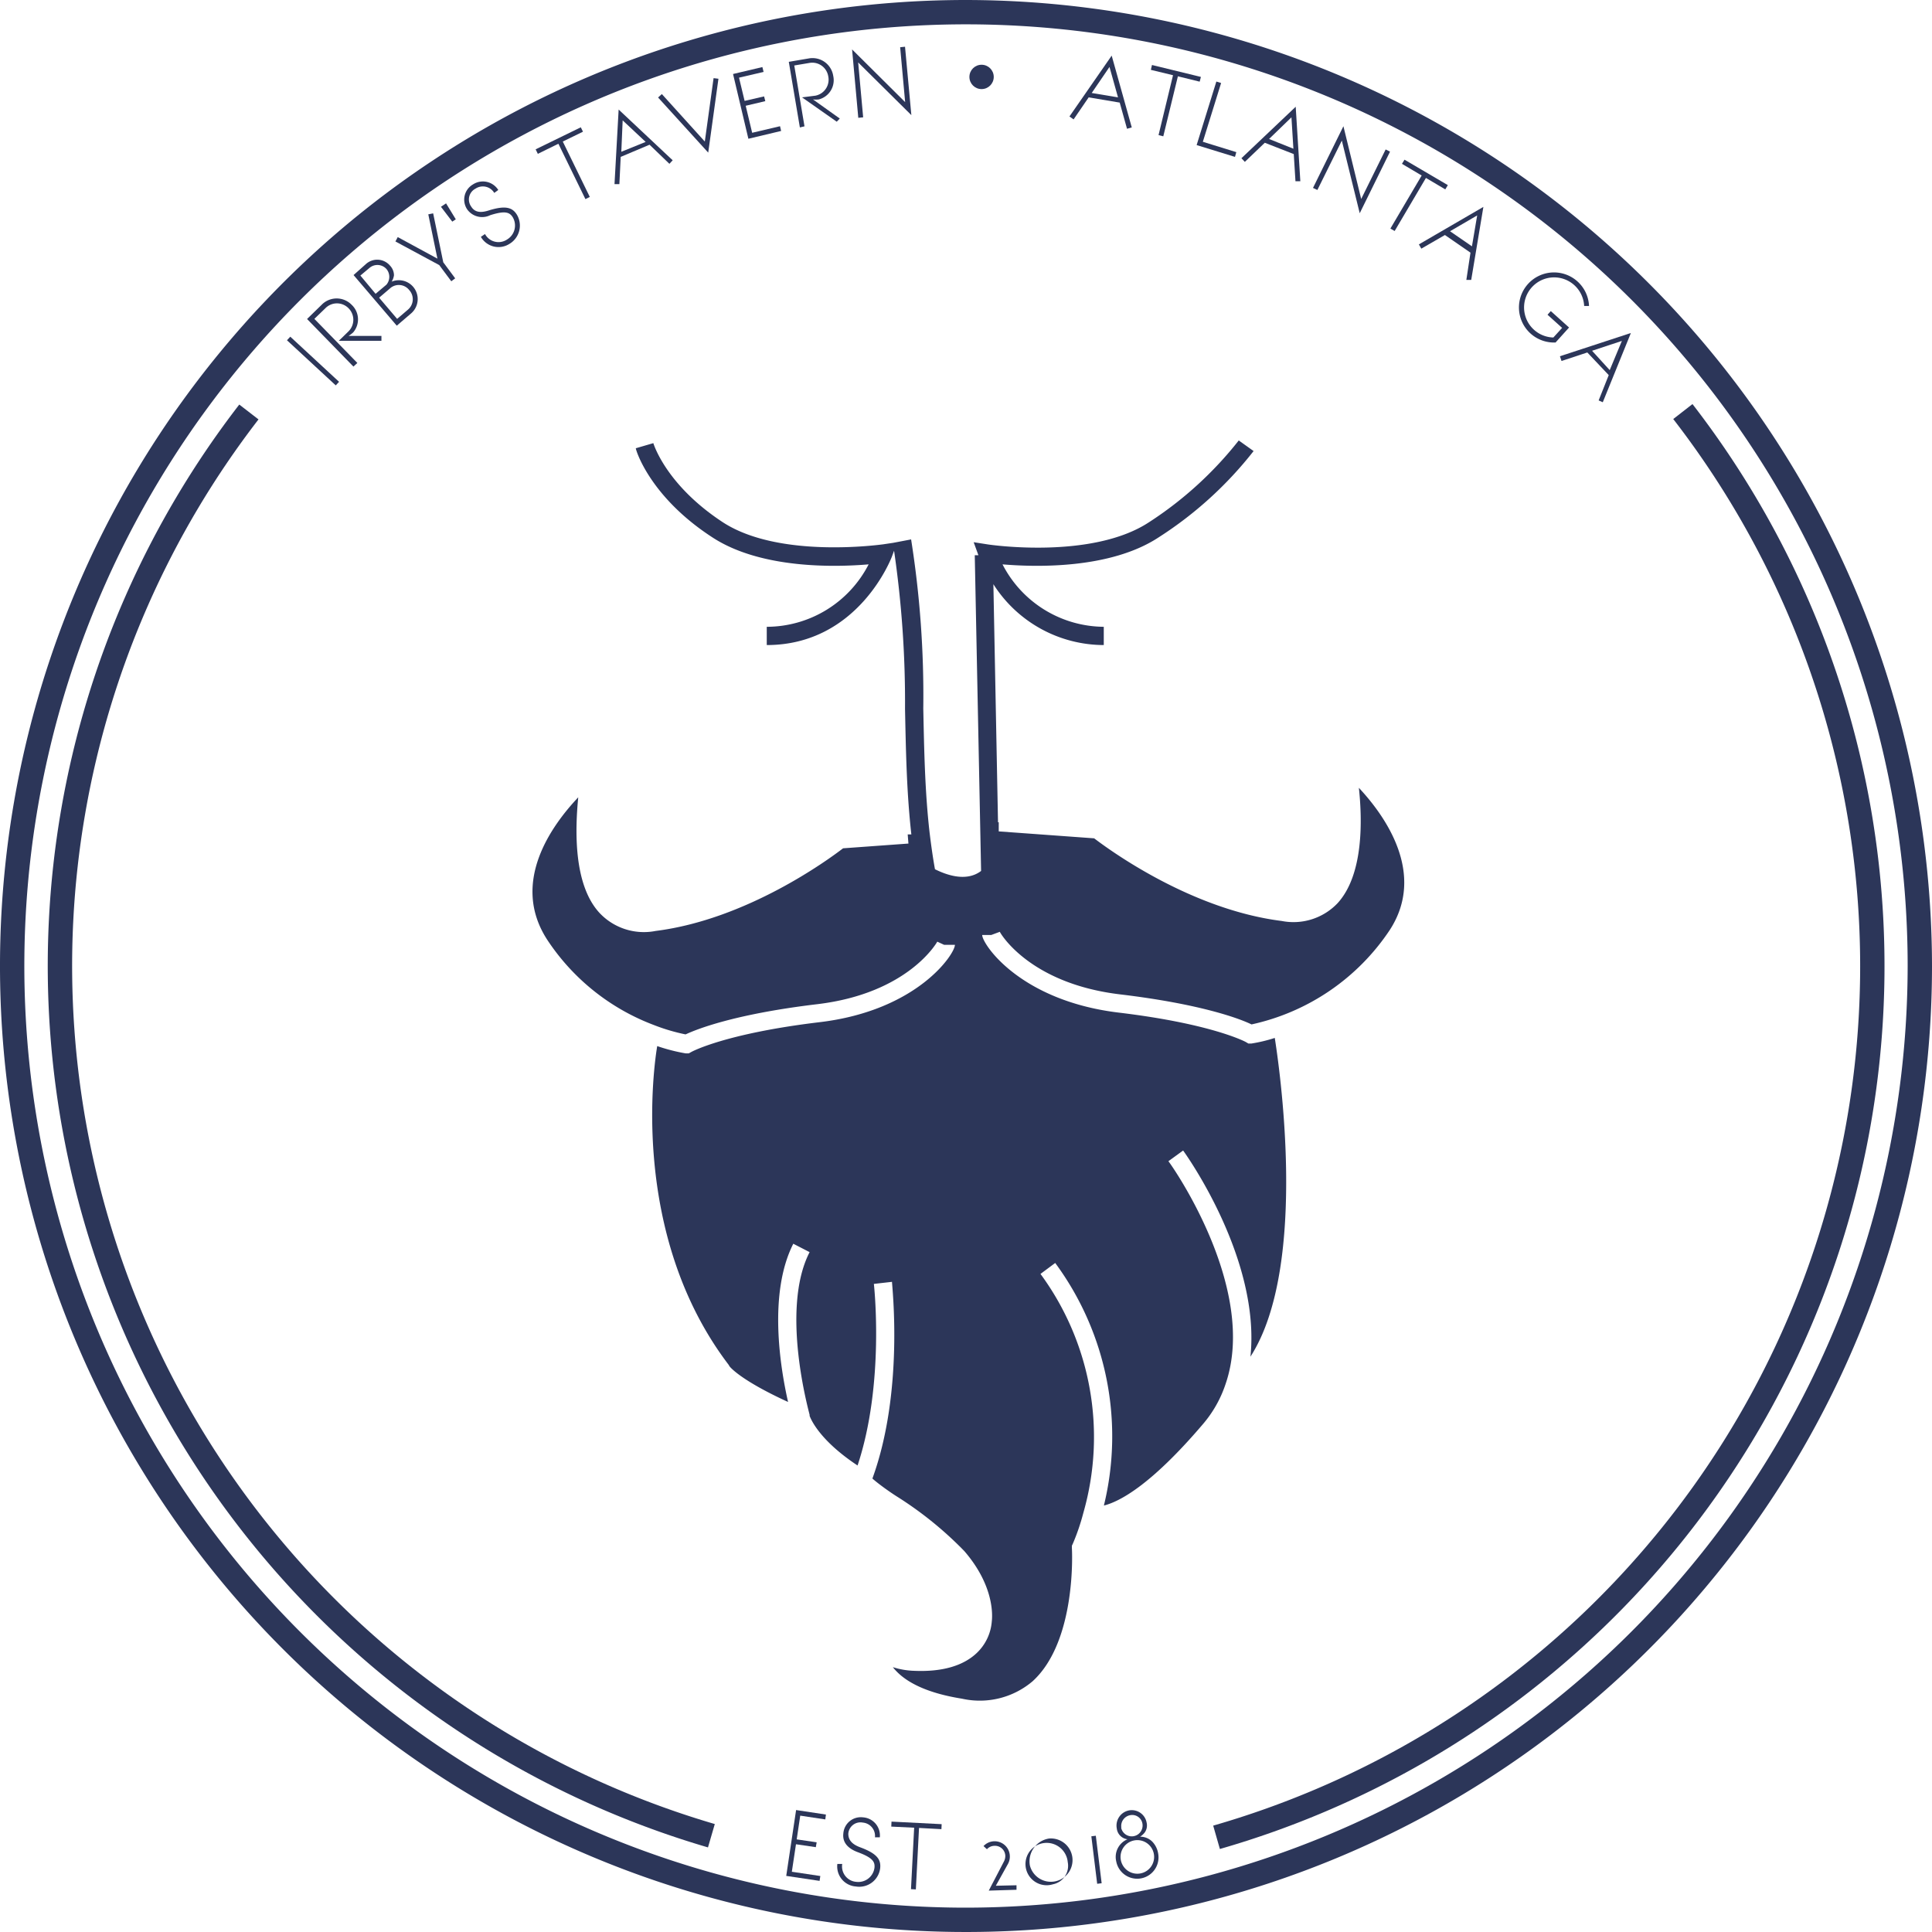 <svg viewBox="0 0 158.74 158.74" xmlns="http://www.w3.org/2000/svg"><g fill="#2c3659"><path d="m96 95.41 1.21-.88c.29.4 6.37 8.94 5.53 16.94 4.87-7.55 2.28-24.39 2-26.19a12.45 12.45 0 0 1 -1.92.46h-.25l-.22-.13s-2.76-1.5-10.51-2.42c-8.07-1-11.14-5.63-11.14-6.37h.75l.7-.26c0 .05 2.37 4.24 9.87 5.14 6.87.82 10 2.07 10.81 2.47a18.33 18.33 0 0 0 11.36-7.76c3-4.62-.37-9.36-2.54-11.68.29 2.69.38 7.15-1.75 9.48a5 5 0 0 1 -4.59 1.46c-7.49-.94-14.19-5.86-15.41-6.79l-7.84-.57v-.75h-.06l-.38-19.56a10.78 10.78 0 0 0 9.07 5v-1.5a9.43 9.43 0 0 1 -8.32-5.13c2.72.23 8.85.4 12.83-2.22a31.38 31.38 0 0 0 7.8-7.09l-1.22-.87a30.38 30.38 0 0 1 -7.36 6.71c-4.7 3.1-13.11 1.85-13.2 1.84l-1.22-.19.39 1.07h-.3l.52 25.94c-1.31 1-3.1.2-3.79-.14-.17-.94-.31-1.93-.44-3-.39-3.39-.45-6.86-.52-10.21a82.07 82.07 0 0 0 -1-13.89l-1.47.28-.87.13c-.09 0-8.51 1.22-13.16-1.84s-5.66-6.42-5.68-6.48l-.72.21-.72.21c0 .16 1.17 4 6.29 7.32 4 2.62 10.13 2.45 12.84 2.22a9.43 9.43 0 0 1 -8.37 5.13v1.5c7.54 0 10.25-7.19 10.28-7.26l.18-.49a86.11 86.11 0 0 1 .9 13c.07 3.38.13 6.86.52 10.31h-.3l.06.75-5.37.39c-1.21.93-7.92 5.85-15.4 6.79a5 5 0 0 1 -4.62-1.49c-2.14-2.33-2-6.8-1.74-9.49-2.18 2.31-5.6 7-2.55 11.7a18.15 18.15 0 0 0 8.74 7 15.71 15.71 0 0 0 2.63.78c.86-.4 3.94-1.66 10.8-2.48 7.51-.89 9.86-5.1 9.88-5.14l.56.26h.89c0 .75-3.07 5.41-11.15 6.36-7.74.93-10.47 2.42-10.5 2.44l-.22.12h-.25a15 15 0 0 1 -2.34-.6c-.25 1.45-2.32 15.43 5.87 26.19l.07.12s.77 1.08 4.81 2.93c-.64-2.82-1.64-8.92.43-13l1.34.69c-2.45 4.76 0 13.29 0 13.37v.08c.1.27.8 2 3.94 4.08 2.25-6.76 1.35-14.83 1.34-14.92l1.49-.17c0 .37 1 9-1.61 16.16.37.34 1.26 1 2 1.47a30 30 0 0 1 5.55 4.49c2.49 2.88 2.31 5.34 2.26 5.77a4 4 0 0 1 -1.24 2.61c-1.13 1.07-2.88 1.56-5.15 1.46a6.37 6.37 0 0 1 -1.74-.3c1 1.28 2.92 2.15 5.68 2.59a6.7 6.7 0 0 0 5.8-1.43c3.65-3.32 3.24-10.86 3.23-10.94v-.2l.08-.17a17.67 17.67 0 0 0 .86-2.52 22.63 22.63 0 0 0 -3.52-19.64l1.21-.9a24 24 0 0 1 4 19.93c1.25-.31 3.82-1.62 8.13-6.68a9.8 9.8 0 0 0 1.87-3.31c2.72-7.93-4.59-18.2-4.7-18.3z"/><path d="m79.37 0a79.37 79.37 0 1 0 79.37 79.37 79.46 79.46 0 0 0 -79.37-79.37zm0 156.74a77.37 77.37 0 1 1 77.37-77.37 77.46 77.46 0 0 1 -77.37 77.37z"/><path d="m21.24 34.46-1.58-1.22a75.47 75.47 0 0 0 38.51 118.55l.56-1.92a73.48 73.48 0 0 1 -37.49-115.41z"/><path d="m139.06 33.2-1.58 1.23a73.48 73.48 0 0 1 -37.8 115.57l.55 1.92a75.48 75.48 0 0 0 38.83-118.72z"/><path d="m25.52 26.95h.4v5.46h-.4z" transform="matrix(.679 -.734 .734 .679 -13.53 28.39)"/><path d="m29.36 29.82-3.53-3.62.91-.88a1.33 1.33 0 0 1 1.89 0 1.34 1.34 0 0 1 0 1.91l-.79.77h3.5v-.4h-2.7a2.7 2.7 0 0 0 .38-.29 1.64 1.64 0 0 0 -.13-2.27 1.72 1.72 0 0 0 -2.46 0l-1.2 1.17 3.81 3.91z"/><path d="m33.79 25.74a1.55 1.55 0 0 0 -1.61-2.6 1.36 1.36 0 0 0 .19-.52 1.16 1.16 0 0 0 -.32-.79 1.38 1.38 0 0 0 -2-.12l-1 .89 3.55 4.16zm-4.18-3.1.74-.62a1 1 0 0 1 1.4.08 1 1 0 0 1 0 1.29l-.89.75zm2.5 1a1.08 1.08 0 0 1 1.51.19 1.12 1.12 0 0 1 -.1 1.61l-.89.76-1.48-1.74z"/><path d="m37.08 23.11.32-.24-.98-1.32-.83-4.02-.4.08.75 3.64-3.26-1.77-.19.36 3.6 1.94z"/><path d="m37.45 18.02-.8-1.31-.42.28.93 1.22z"/><path d="m40.28 17.68c1.23-.39 1.59-.24 1.85.17a1.34 1.34 0 0 1 -.47 1.83 1.26 1.26 0 0 1 -1.81-.45l-.34.23a1.67 1.67 0 0 0 2.36.57 1.75 1.75 0 0 0 .6-2.39c-.35-.56-.87-.8-2.31-.35-.56.18-1.11.22-1.44-.31a1 1 0 0 1 .35-1.48 1.09 1.09 0 0 1 1.54.35l.33-.24a1.49 1.49 0 0 0 -2.09-.45 1.44 1.44 0 0 0 -.46 2.05 1.51 1.51 0 0 0 1.89.47z"/><path d="m45.88 11.81 2.22 4.55.36-.18-2.22-4.55 1.66-.81-.18-.36-3.71 1.81.18.37z"/><path d="m51 12.89 2.37-1 1.63 1.57.27-.29-4.44-4.17-.34 6.13h.4zm.16-3 1.89 1.77-2 .81z"/><path d="m59.03 6.47-.4-.05-.72 5.21-3.53-3.9-.31.28 4.12 4.53z"/><path d="m64.18 10.76-.09-.39-2.29.54-.53-2.22 1.61-.38-.1-.39-1.6.37-.46-1.91 2.02-.47-.1-.4-2.41.57 1.26 5.32z"/><path d="m66.1 10.38-.84-5 1.25-.21a1.33 1.33 0 0 1 1.54 1.09 1.34 1.34 0 0 1 -1.05 1.6l-1.1.14 2.85 2 .25-.26-2.2-1.57a2.07 2.07 0 0 0 .47 0 1.63 1.63 0 0 0 1.19-1.94 1.72 1.72 0 0 0 -2-1.43l-1.65.28.91 5.39z"/><path d="m70.52 9.68.4-.04-.41-4.51 4.37 4.33-.52-5.62-.4.04.41 4.51-4.36-4.33z"/><path d="m89.45 8 2.55.43.6 2.15.39-.11-1.65-5.9-3.47 5 .34.24zm1.71-2.5.7 2.5-2.16-.36z"/><path d="m95.19 11.1.39.1 1.2-4.93 1.79.44.1-.39-4.02-.98-.09.4 1.82.44z"/><path d="m101.47 12.89.11-.39-2.75-.85 1.5-4.83-.39-.12-1.62 5.22z"/><path d="m103.92 11.73 2.38.93.14 2.23h.4l-.38-6.12-4.46 4.23.28.3zm2.19-2.09.16 2.58-2-.8z"/><path d="m110.25 11.55 1.47 5.97 2.49-5.06-.36-.18-2.01 4.07-1.46-5.98-2.5 5.07.36.17z"/><path d="m114.59 18.98 2.57-4.36 1.59.94.21-.35-3.56-2.09-.21.34 1.62.96-2.57 4.36z"/><path d="m120.88 23 1-6-5.3 3.08.2.35 1.94-1.12 2.1 1.45-.34 2.24zm-1.74-4 2.23-1.3-.43 2.54z"/><path d="m127.82 28.13 1.1-1.22-1.5-1.35-.27.3 1.2 1.08-.72.79a2.47 2.47 0 1 1 2.53-2.59h.4a2.88 2.88 0 1 0 -2.74 3z"/><path d="m131.69 33.05 2.31-5.69-5.83 1.91.13.39 2.12-.7 1.76 1.86-.83 2.08zm-.88-4.23 2.45-.81-1 2.4z"/><circle cx="80.65" cy="6.32" r="1"/><path d="m64.6 154.13 2.74.41.06-.4-2.34-.35.34-2.26 1.63.24.07-.4-1.64-.24.29-1.95 2.06.31.05-.4-2.45-.37z"/><path d="m70.89 149.75a1.1 1.1 0 0 1 1 1.21h.4a1.49 1.49 0 0 0 -1.38-1.64 1.44 1.44 0 0 0 -1.62 1.34c-.09.83.53 1.28 1.21 1.53 1.21.45 1.4.79 1.35 1.27a1.34 1.34 0 0 1 -1.49 1.16 1.27 1.27 0 0 1 -1.16-1.47h-.4a1.65 1.65 0 0 0 1.52 1.85 1.73 1.73 0 0 0 2-1.52c.06-.66-.2-1.16-1.62-1.69-.55-.2-1-.51-1-1.12a1 1 0 0 1 1.19-.92z"/><path d="m73.23 150.08 1.88.09-.26 5.05.4.02.26-5.05 1.84.1.02-.41-4.12-.21z"/><path d="m81.82 154.94 1-1.8a1.24 1.24 0 0 0 .15-.68 1.25 1.25 0 0 0 -2.16-.78l.28.26a.83.83 0 0 1 .6-.28.85.85 0 0 1 .91.82 1 1 0 0 1 -.12.48l-1.24 2.38 2.28-.07v-.37z"/><path d="m86.19 151.06a1.9 1.9 0 0 0 -1.57 2.22 1.78 1.78 0 1 0 1.57-2.22zm.32 3.76a1.74 1.74 0 1 1 1.22-1.82 1.55 1.55 0 0 1 -1.22 1.82z"/><path d="m89.82 150.8h.37v3.93h-.37z" transform="matrix(.993 -.122 .122 .993 -17.92 12.09)"/><path d="m94.67 151.31a1.4 1.4 0 0 0 -1-.4 1.5 1.5 0 0 0 .38-.34 1 1 0 0 0 .16-.82 1.24 1.24 0 0 0 -1.45-1 1.27 1.27 0 0 0 -1 1.49 1 1 0 0 0 .88.88 1.57 1.57 0 0 0 -.93 1.8 1.75 1.75 0 0 0 3.45-.62 1.82 1.82 0 0 0 -.49-.99zm-2.54-1.17a.9.9 0 0 1 .74-1 .85.85 0 0 1 1 .72.89.89 0 0 1 -1.75.32zm1.56 3.79a1.38 1.38 0 0 1 -1.6-1.11 1.38 1.38 0 1 1 1.6 1.11z"/></g></svg>